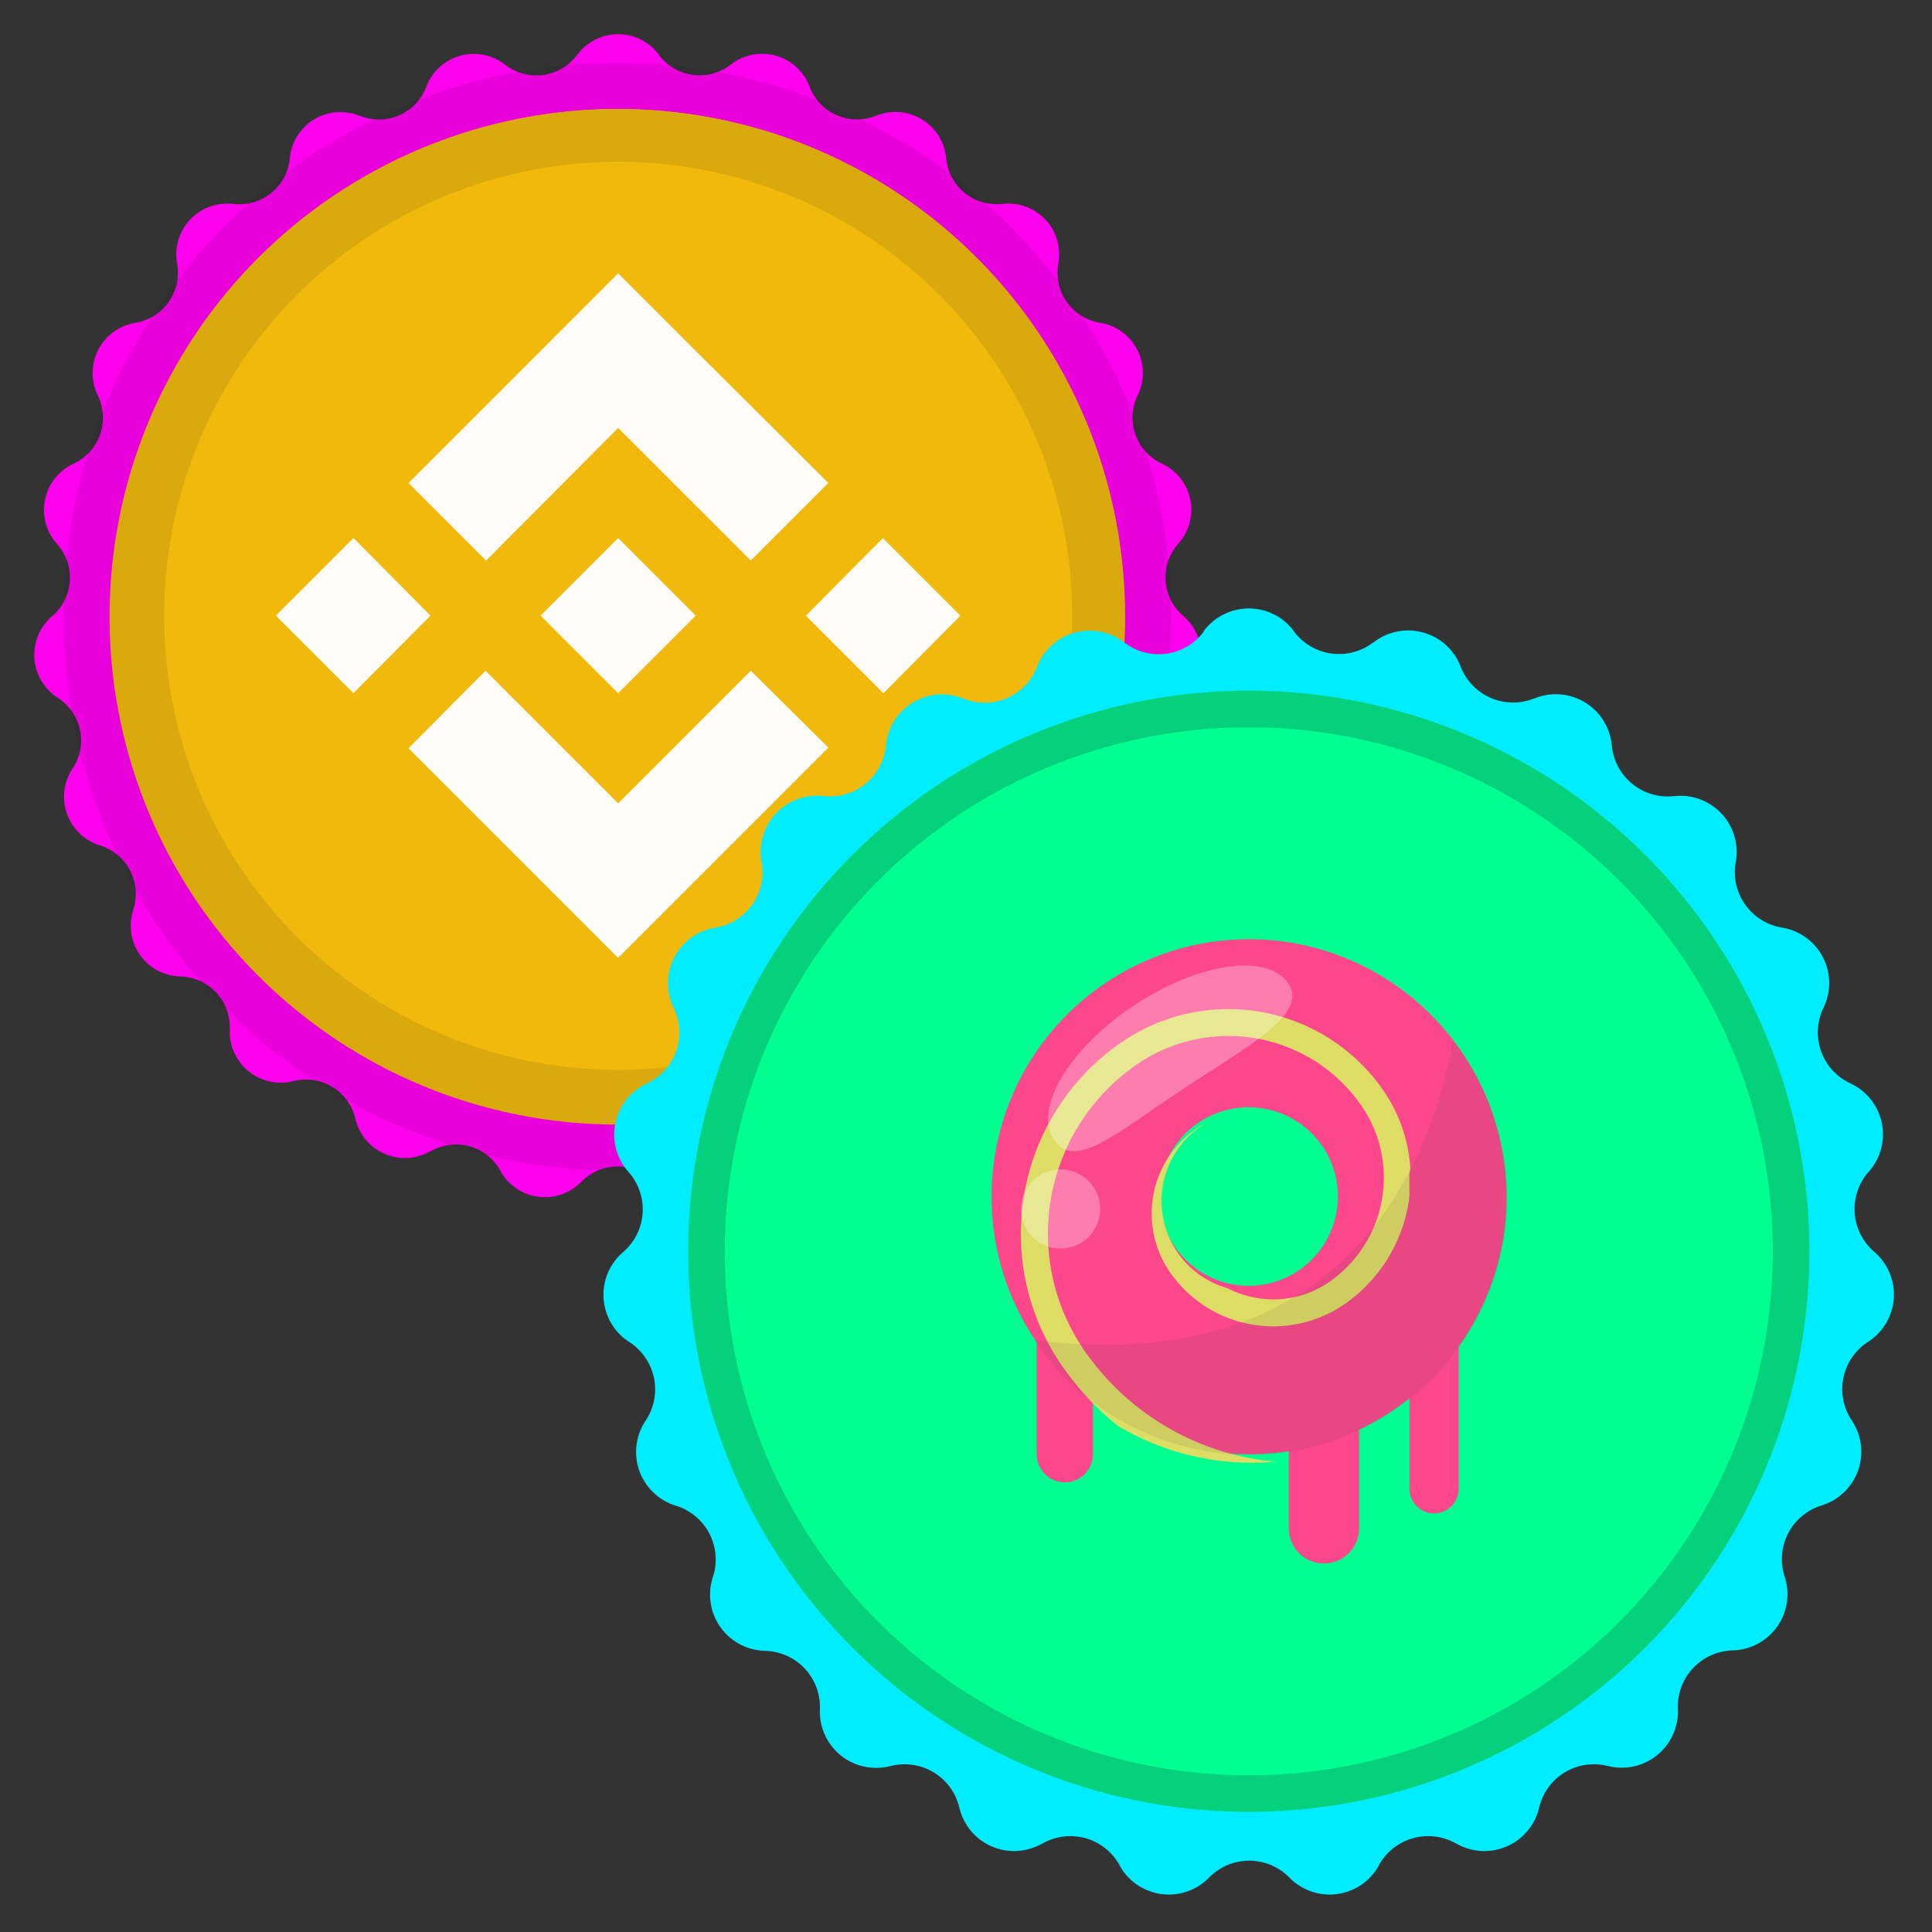 <svg xmlns="http://www.w3.org/2000/svg" width="40" height="40" viewBox="0 0 40 40">
  <rect x="0" y="0" width="40" height="40" fill="#333333" stroke="none"/>
  <g id="candy-bnb" transform="translate(-243 -545)">
    <g id="Group_7" data-name="Group 7" transform="translate(243 545)">
      <path id="Polygon_1" data-name="Polygon 1" d="M11.954,1.132a1.052,1.052,0,0,1,1.688,0l0,.006a1.052,1.052,0,0,0,1.487.2l.007-.005a1.052,1.052,0,0,1,1.625.456l0,.006a1.052,1.052,0,0,0,1.377.6l.008,0a1.052,1.052,0,0,1,1.442.878v0a1.052,1.052,0,0,0,1.165.948h.007a1.052,1.052,0,0,1,1.152,1.235v0a1.052,1.052,0,0,0,.866,1.227h0a1.052,1.052,0,0,1,.777,1.5h0a1.052,1.052,0,0,0,.5,1.416h0a1.052,1.052,0,0,1,.344,1.654h0a1.052,1.052,0,0,0,.1,1.5h0a1.052,1.052,0,0,1-.115,1.686h0a1.052,1.052,0,0,0-.306,1.472h0a1.052,1.052,0,0,1-.566,1.592h0a1.052,1.052,0,0,0-.691,1.334h0a1.052,1.052,0,0,1-.974,1.38h-.006a1.052,1.052,0,0,0-1.025,1.1v0a1.052,1.052,0,0,1-1.31,1.066l-.007,0a1.052,1.052,0,0,0-1.283.78v0a1.052,1.052,0,0,1-1.548.673l-.008,0a1.052,1.052,0,0,0-1.445.4l0,.006a1.052,1.052,0,0,1-1.672.23l-.006-.006a1.052,1.052,0,0,0-1.5,0l-.006.006a1.052,1.052,0,0,1-1.672-.23l0-.006a1.052,1.052,0,0,0-1.445-.4l-.008,0a1.052,1.052,0,0,1-1.548-.673v0a1.052,1.052,0,0,0-1.283-.78l-.007,0a1.052,1.052,0,0,1-1.31-1.066v0a1.052,1.052,0,0,0-1.025-1.1H3.733a1.052,1.052,0,0,1-.974-1.38h0a1.052,1.052,0,0,0-.691-1.334h0A1.052,1.052,0,0,1,1.5,15.917h0a1.052,1.052,0,0,0-.306-1.472h0a1.052,1.052,0,0,1-.115-1.686h0a1.052,1.052,0,0,0,.1-1.5h0A1.052,1.052,0,0,1,1.524,9.6h0a1.052,1.052,0,0,0,.5-1.416h0a1.052,1.052,0,0,1,.777-1.5h0a1.052,1.052,0,0,0,.866-1.227v0A1.052,1.052,0,0,1,4.829,4.223h.007A1.052,1.052,0,0,0,6,3.275v0a1.052,1.052,0,0,1,1.442-.878l.008,0a1.052,1.052,0,0,0,1.377-.6l0-.006a1.052,1.052,0,0,1,1.625-.456l.007.005a1.052,1.052,0,0,0,1.487-.2Z" transform="translate(0 0)" fill="#f0e"/>
      <g id="ada-bnb" transform="translate(2.268 2.257)">
        <circle id="Ellipse_1" data-name="Ellipse 1" cx="10.513" cy="10.513" r="10.513" transform="translate(0)" fill="#f0b90b"/>
        <path id="Path_9" data-name="Path 9" d="M59.508,16.429,57.9,18.049l-1.62-1.62,1.62-1.62Zm3.921-3.921,2.77,2.77,1.62-1.62L65.049,10.9l-1.62-1.62L59.05,13.659l1.62,1.62Zm5.529,2.3-1.609,1.62,1.62,1.62,1.608-1.62Zm-5.529,5.54-2.77-2.77L59.05,19.2l4.379,4.379,4.39-4.39L66.2,17.58Zm0-2.3,1.62-1.62-1.62-1.62-1.62,1.62Z" transform="translate(-52.916 -5.916)" fill="#fffdfa"/>
        <circle id="Ellipse_2" data-name="Ellipse 2" cx="9.969" cy="9.969" r="9.969" transform="translate(0.544 0.544)" fill="none" stroke="#191326" stroke-width="3" opacity="0.1"/>
      </g>
      <g id="Group_35" data-name="Group 35" transform="translate(2.309 2.257)">
        <ellipse id="Ellipse_21" data-name="Ellipse 21" cx="10.489" cy="10.489" rx="10.489" ry="10.489" fill="#f0b90b"/>
        <path id="Path_146" data-name="Path 146" d="M25.568,12.655,23.974,14.26l-1.606-1.606,1.606-1.606Zm3.886-3.886L32.2,11.514l1.606-1.606L31.06,7.174,29.454,5.568,27.849,7.174,25.114,9.909l1.606,1.606Zm5.481,2.281-1.594,1.606,1.605,1.606,1.594-1.606Zm-5.481,5.492-2.746-2.746L25.114,15.4l2.746,2.746,1.594,1.594,1.606-1.606,2.746-2.746L32.2,13.795Zm0-2.281,1.606-1.606-1.606-1.606-1.605,1.606Z" transform="translate(-18.965 -2.166)" fill="#fffdfa"/>
        <g id="Group_30" data-name="Group 30" transform="translate(0)" opacity="0.1">
          <path id="Path_147" data-name="Path 147" d="M27.289,19.893a9.4,9.4,0,1,0-9.4-9.4A9.4,9.4,0,0,0,27.289,19.893Zm0,1.085A10.489,10.489,0,1,0,16.8,10.489,10.489,10.489,0,0,0,27.289,20.978Z" transform="translate(-16.8)" fill="#191326" fill-rule="evenodd"/>
        </g>
      </g>
    </g>
    <g id="Group_8" data-name="Group 8" transform="translate(254.71 556.813)">
      <path id="Polygon_3" data-name="Polygon 3" d="M13.212,1.253a1.164,1.164,0,0,1,1.867,0l0,.006a1.164,1.164,0,0,0,1.645.226l.006,0a1.164,1.164,0,0,1,1.8.5l0,0a1.164,1.164,0,0,0,1.523.662l.007,0a1.164,1.164,0,0,1,1.6.97v0A1.164,1.164,0,0,0,22.946,4.67h.006a1.164,1.164,0,0,1,1.275,1.365h0a1.164,1.164,0,0,0,.958,1.357h0a1.164,1.164,0,0,1,.859,1.659h0a1.164,1.164,0,0,0,.557,1.566h0a1.164,1.164,0,0,1,.38,1.829h0a1.164,1.164,0,0,0,.113,1.658h0a1.164,1.164,0,0,1-.127,1.864h0a1.164,1.164,0,0,0-.338,1.627h0a1.164,1.164,0,0,1-.625,1.761h0a1.164,1.164,0,0,0-.764,1.475h0a1.164,1.164,0,0,1-1.077,1.526h0a1.164,1.164,0,0,0-1.134,1.214v0a1.164,1.164,0,0,1-1.448,1.179l-.006,0a1.164,1.164,0,0,0-1.419.863v0a1.164,1.164,0,0,1-1.712.744l-.006,0a1.164,1.164,0,0,0-1.6.448l0,.005a1.164,1.164,0,0,1-1.849.254l-.005-.005a1.164,1.164,0,0,0-1.66,0l-.005.005a1.164,1.164,0,0,1-1.849-.254l0-.005a1.164,1.164,0,0,0-1.6-.448l-.006,0a1.164,1.164,0,0,1-1.712-.744v0a1.164,1.164,0,0,0-1.419-.863l-.006,0A1.164,1.164,0,0,1,5.265,23.58v0a1.164,1.164,0,0,0-1.134-1.214h0A1.164,1.164,0,0,1,3.05,20.837h0a1.164,1.164,0,0,0-.765-1.475h0A1.164,1.164,0,0,1,1.657,17.6h0a1.164,1.164,0,0,0-.338-1.627h0a1.164,1.164,0,0,1-.127-1.864h0A1.164,1.164,0,0,0,1.3,12.449h0a1.164,1.164,0,0,1,.38-1.829h0a1.164,1.164,0,0,0,.557-1.566h0A1.164,1.164,0,0,1,3.1,7.394h0a1.164,1.164,0,0,0,.958-1.357h0A1.164,1.164,0,0,1,5.338,4.669h.006A1.164,1.164,0,0,0,6.632,3.621v0a1.164,1.164,0,0,1,1.6-.97l.007,0a1.164,1.164,0,0,0,1.523-.662l0,0a1.164,1.164,0,0,1,1.8-.5l.006,0a1.164,1.164,0,0,0,1.645-.226Z" transform="translate(0)" fill="#00edff"/>
      <g id="Group_32" data-name="Group 32" transform="translate(2.539 2.487)">
        <g id="Group_34" data-name="Group 34">
          <circle id="Ellipse_22" data-name="Ellipse 22" cx="11.606" cy="11.606" r="11.606" transform="translate(0 0)" fill="#00ff90"/>
          <g id="Group_31" data-name="Group 31" transform="translate(0)" opacity="0.2">
            <path id="Path_149" data-name="Path 149" d="M49.406,39.855A10.849,10.849,0,1,0,38.557,29.006,10.849,10.849,0,0,0,49.406,39.855Zm0,.757A11.606,11.606,0,1,0,37.8,29.006,11.606,11.606,0,0,0,49.406,40.612Z" transform="translate(-37.8 -17.4)" fill="#191326" fill-rule="evenodd"/>
          </g>
          <g id="Group_111" data-name="Group 111" transform="translate(6.254 5.143)">
            <g id="Group_29" data-name="Group 29">
              <g id="Group_26" data-name="Group 26" transform="translate(0.96 3.625)">
                <path id="Path_19" data-name="Path 19" d="M326.941,245.457a.582.582,0,0,1-.582-.582v-6.458a.582.582,0,0,1,1.165,0v6.458A.582.582,0,0,1,326.941,245.457Z" transform="translate(-326.359 -237.835)" fill="#fc478c"/>
              </g>
              <g id="Group_27" data-name="Group 27" transform="translate(6.179 7.554)">
                <path id="Path_20" data-name="Path 20" d="M348.969,259.373a.728.728,0,0,1-.728-.728v-3.917a.728.728,0,0,1,1.456,0v3.918A.728.728,0,0,1,348.969,259.373Z" transform="translate(-348.241 -254)" fill="#fc478c"/>
              </g>
              <path id="Path_21" data-name="Path 21" d="M328.71,222.275a5.332,5.332,0,1,0,4.3,6.2A5.346,5.346,0,0,0,328.71,222.275Zm-1.288,7.061a1.848,1.848,0,1,1,1.386-.3,1.846,1.846,0,0,1-1.386.3Z" transform="translate(-322.406 -222.188)" fill="#fc478c"/>
              <path id="Path_22" data-name="Path 22" d="M326.341,235.224a4.254,4.254,0,0,1,1.076-5.92,3.348,3.348,0,0,1,4.658.847,2.625,2.625,0,0,1-.663,3.648,2.027,2.027,0,0,1-1.528.33,2.058,2.058,0,0,1-.587-.2,1.875,1.875,0,0,1-.432-3.422,1.792,1.792,0,0,0-.213.124,2.135,2.135,0,0,0-.54,2.97,2.6,2.6,0,0,0,3.616.658,3.183,3.183,0,0,0,.8-4.423,3.9,3.9,0,0,0-5.432-.988,4.81,4.81,0,0,0-1.217,6.693,5.922,5.922,0,0,0,1.156,1.242,5.435,5.435,0,0,0,3.269.74A5.38,5.38,0,0,1,326.341,235.224Z" transform="translate(-324.391 -226.703)" fill="#dd6"/>
              <g id="Group_28" data-name="Group 28" transform="translate(8.678 4.391)">
                <path id="Path_23" data-name="Path 23" d="M359.239,248.535a.51.51,0,0,1-.51-.51v-6.458a.51.51,0,1,1,1.019,0v6.457a.51.51,0,0,1-.509.51Z" transform="translate(-358.729 -241.036)" fill="#fc478c"/>
              </g>
              <path id="Path_24" data-name="Path 24" d="M326.178,237.062a5.354,5.354,0,0,0,9.343-.815,5.286,5.286,0,0,0-.679-5.382C334.437,233.149,332.8,237.884,326.178,237.062Z" transform="translate(-325.262 -228.758)" fill="#414042" opacity="0.1"/>
              <path id="Path_25" data-name="Path 25" d="M332.3,224.818c.427.642-.915,1.338-2.256,2.229s-2.171,1.641-2.6,1,.313-1.886,1.654-2.777S331.868,224.175,332.3,224.818Z" transform="translate(-326.126 -223.895)" fill="#fff" opacity="0.3"/>
              <path id="Path_26" data-name="Path 26" d="M326.664,242.988a.819.819,0,1,1-.759-.873A.819.819,0,0,1,326.664,242.988Z" transform="translate(-324.391 -237.345)" fill="#fff" opacity="0.3"/>
            </g>
          </g>
        </g>
      </g>
    </g>
  </g>
</svg>
